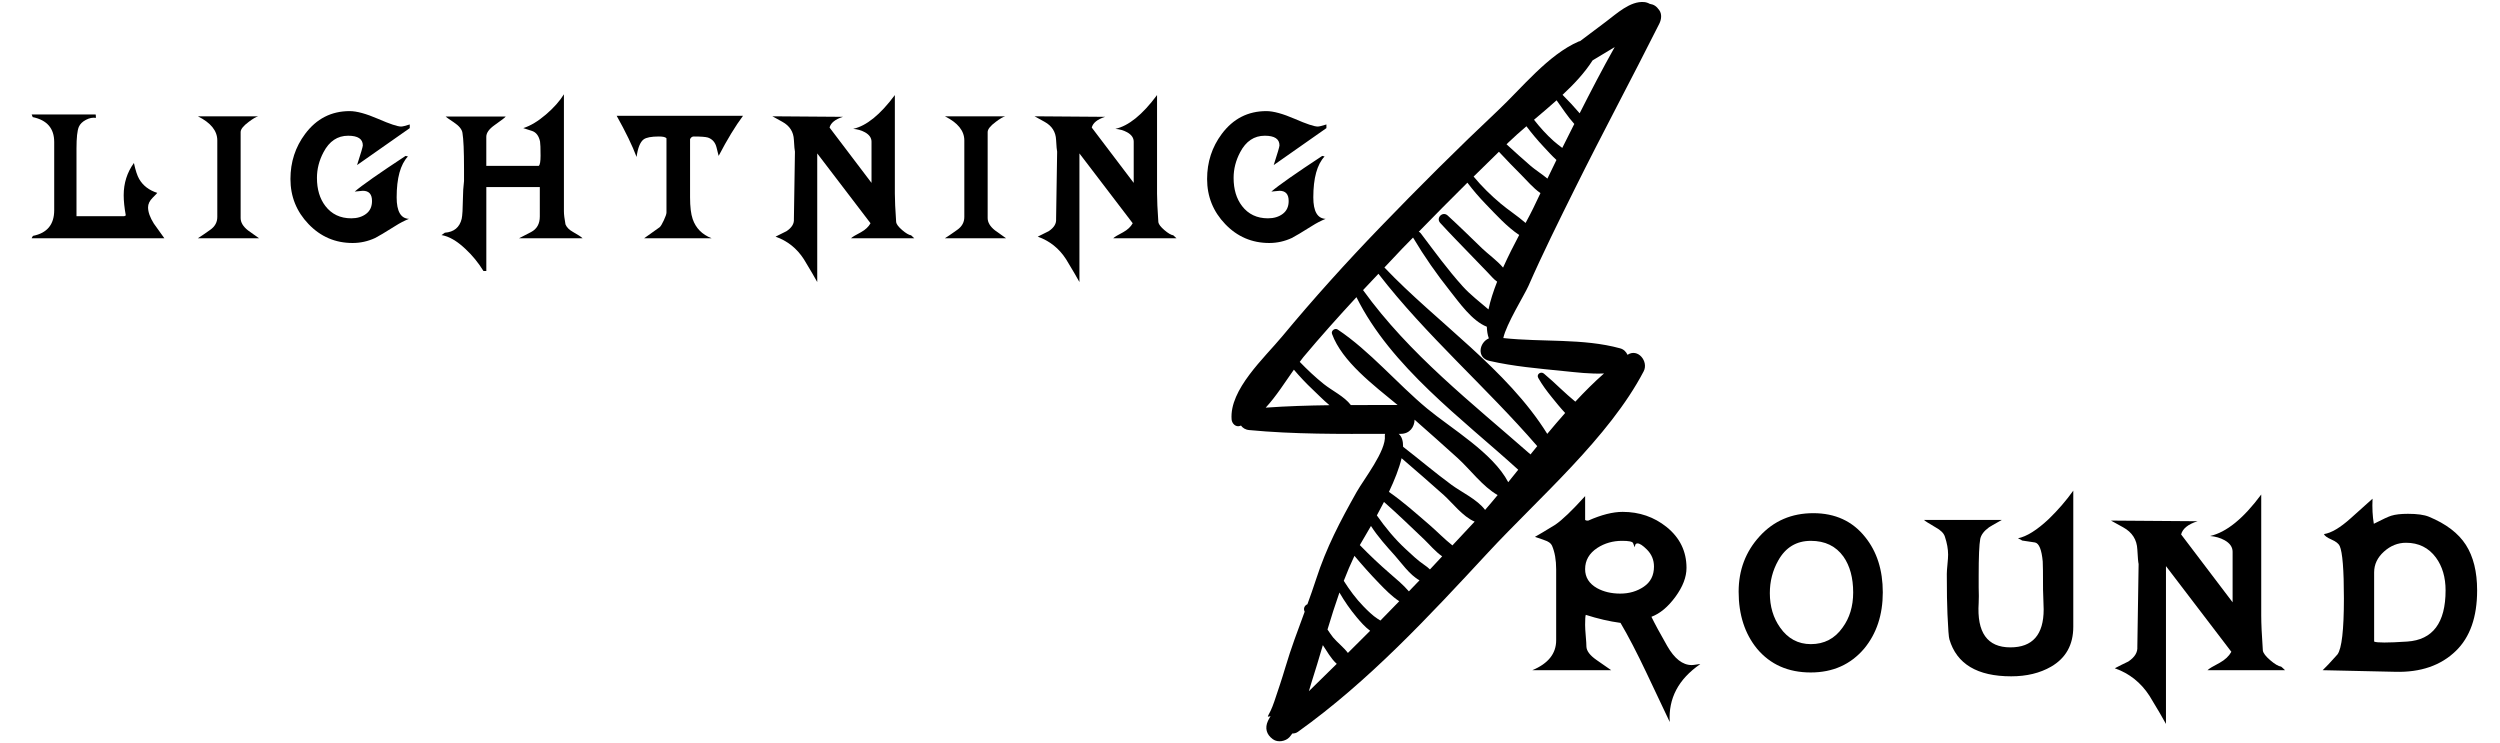 <?xml version="1.0" encoding="utf-8"?>
<!-- Generator: Adobe Illustrator 16.0.0, SVG Export Plug-In . SVG Version: 6.00 Build 0)  -->
<!DOCTYPE svg PUBLIC "-//W3C//DTD SVG 1.1//EN" "http://www.w3.org/Graphics/SVG/1.1/DTD/svg11.dtd">
<svg version="1.1" xmlns="http://www.w3.org/2000/svg" xmlns:xlink="http://www.w3.org/1999/xlink" x="0px" y="0px"
	 width="209.759px" height="62.361px" viewBox="0 0 209.759 62.361" enable-background="new 0 0 209.759 62.361"
	 xml:space="preserve">
<g id="Layer_1">
</g>
<g id="Blindman">
</g>
<g id="Compliments">
</g>
<g id="HAT">
</g>
<g id="speech">
</g>
<g id="TREX_ARMS">
</g>
<g id="slim_shady">
</g>
<g id="TIMEOUT">
</g>
<g id="Truth_or_Dare">
</g>
<g id="ARM_WRESTLE">
</g>
<g id="musical_chairs">
</g>
<g id="never_have_i_ever">
</g>
<g id="Trivia">
</g>
<g id="Drink_Pulling">
</g>
<g id="Sharing_is_Caring">
</g>
<g id="Not_It">
</g>
<g id="Cocktail_of_Doom">
</g>
<g id="Heads_up">
</g>
<g id="Archenemy">
</g>
<g id="battle_of_the_sexes">
</g>
<g id="one_must_drink">
</g>
<g id="rainbow_connection">
	<g id="Layer_95">
	</g>
</g>
<g id="social_drinking">
</g>
<g id="Spin_the_bottle">
</g>
<g id="accents">
</g>
<g id="Slap">
</g>
<g id="down_the_hatch">
</g>
<g id="rubiks_cube">
</g>
<g id="bar_tender">
</g>
<g id="codenames">
</g>
<g id="hand_switch">
</g>
<g id="make_a_rule">
</g>
<g id="no_guts_no_glory">
</g>
<g id="pass">
</g>
<g id="santa">
</g>
<g id="snake_eyes">
</g>
<g id="lightning_round">
	<g>
		<path d="M13.789,19.989H2.657c0.015-0.045,0.051-0.111,0.11-0.199c1.188-0.234,1.781-0.953,1.781-2.154v-5.721
			c0-1.145-0.602-1.84-1.804-2.09L2.657,9.604h5.368c0.014,0.029,0.021,0.125,0.021,0.287c-0.264-0.045-0.543,0.01-0.836,0.164
			s-0.491,0.35-0.594,0.584c-0.132,0.307-0.198,0.916-0.198,1.824v5.678h4.004l0.132-0.066c-0.117-0.646-0.176-1.211-0.176-1.695
			c0-1.012,0.286-1.914,0.858-2.705c0.132,0.615,0.278,1.064,0.439,1.342c0.323,0.559,0.829,0.945,1.519,1.166
			c0,0.016-0.129,0.15-0.385,0.406c-0.257,0.258-0.386,0.525-0.386,0.805c0,0.395,0.161,0.85,0.484,1.363
			C12.938,18.8,13.231,19.212,13.789,19.989z"/>
		<path d="M21.73,19.989h-5.126c0.234-0.146,0.579-0.381,1.034-0.705c0.396-0.277,0.594-0.637,0.594-1.078v-6.424
			c0-0.807-0.542-1.48-1.628-2.023h5.061c-0.176,0.045-0.44,0.197-0.792,0.463c-0.455,0.336-0.683,0.623-0.683,0.857v7.215
			c0,0.367,0.206,0.713,0.616,1.035L21.73,19.989z"/>
		<path d="M34.381,10.749l-4.423,3.102c0.323-0.996,0.484-1.547,0.484-1.65c0-0.541-0.411-0.813-1.232-0.813
			c-0.895,0-1.584,0.461-2.067,1.385c-0.367,0.689-0.55,1.408-0.55,2.156c0,0.953,0.234,1.738,0.704,2.354
			c0.527,0.689,1.254,1.035,2.178,1.035c0.498,0,0.913-0.125,1.243-0.375c0.33-0.248,0.495-0.607,0.495-1.078
			c0-0.572-0.257-0.857-0.771-0.857c-0.073,0-0.187,0.012-0.341,0.033s-0.268,0.033-0.341,0.033
			c0.615-0.529,2.038-1.525,4.268-2.992l0.198,0.043c-0.631,0.676-0.946,1.82-0.946,3.434c0,1.172,0.345,1.773,1.034,1.803
			c-0.396,0.162-0.777,0.359-1.144,0.594c-0.866,0.543-1.431,0.881-1.694,1.012c-0.602,0.279-1.232,0.42-1.893,0.42
			c-1.451,0-2.684-0.529-3.695-1.586c-1.013-1.055-1.519-2.316-1.519-3.783c0-1.422,0.411-2.684,1.232-3.783
			c0.953-1.277,2.2-1.914,3.74-1.914c0.586,0,1.378,0.217,2.376,0.648c0.997,0.434,1.643,0.648,1.936,0.648
			c0.117,0,0.359-0.059,0.727-0.176V10.749z"/>
		<path d="M48.878,19.989h-5.324c0.178-0.088,0.513-0.26,1.003-0.518c0.49-0.256,0.735-0.693,0.735-1.309v-2.465h-4.488v7.041h-0.24
			c-0.423-0.689-0.927-1.307-1.51-1.848c-0.714-0.676-1.385-1.064-2.012-1.166c0.028-0.029,0.123-0.096,0.282-0.199
			c0.769-0.059,1.239-0.447,1.413-1.166c0.058-0.248,0.094-0.857,0.108-1.826c0-0.395,0.029-0.842,0.088-1.342v-1.012
			c0-1.51-0.044-2.521-0.132-3.035c-0.044-0.295-0.286-0.588-0.726-0.881c-0.44-0.293-0.668-0.455-0.683-0.484h5.038
			c-0.044,0.074-0.359,0.316-0.945,0.727c-0.455,0.322-0.683,0.645-0.683,0.969v2.441h4.4c0.103-0.074,0.153-0.359,0.153-0.857
			c0-0.617-0.015-1.014-0.044-1.189c-0.103-0.469-0.322-0.762-0.659-0.879c-0.265-0.088-0.514-0.168-0.748-0.242
			c0.601-0.191,1.231-0.568,1.892-1.133s1.166-1.133,1.518-1.705v5.631c0-0.146,0,0.625,0,2.311v1.871
			c0,0.264,0.044,0.631,0.131,1.1c0.101,0.25,0.311,0.461,0.629,0.637C48.494,19.696,48.762,19.872,48.878,19.989z"/>
		<path d="M62.343,9.714c-0.646,0.867-1.327,1.988-2.046,3.367l-0.176-0.705c-0.103-0.424-0.345-0.703-0.726-0.836
			c-0.206-0.059-0.602-0.088-1.188-0.088c-0.132,0-0.234,0.074-0.308,0.221v4.885c0,0.791,0.073,1.4,0.22,1.824
			c0.264,0.764,0.792,1.299,1.584,1.607h-5.654c0.322-0.221,0.756-0.529,1.298-0.924c0.089-0.074,0.206-0.268,0.353-0.584
			c0.146-0.314,0.22-0.531,0.22-0.648v-6.227c-0.073-0.102-0.286-0.154-0.638-0.154c-0.631,0-1.056,0.082-1.276,0.242
			c-0.293,0.221-0.491,0.713-0.594,1.475c-0.352-0.939-0.909-2.09-1.672-3.455H62.343z"/>
		<path d="M76.709,19.989h-5.302c0.103-0.104,0.382-0.271,0.838-0.508c0.368-0.205,0.633-0.455,0.795-0.75l-4.471-5.859v10.791
			c-0.206-0.383-0.58-1.02-1.122-1.914c-0.587-0.91-1.379-1.541-2.376-1.893c0.308-0.16,0.616-0.314,0.924-0.461
			c0.44-0.295,0.646-0.631,0.616-1.014l0.088-5.652c-0.029-0.117-0.059-0.447-0.088-0.99c-0.029-0.676-0.353-1.182-0.968-1.518
			l-0.836-0.463l5.918,0.045c-0.646,0.205-1.02,0.506-1.122,0.9l3.52,4.643v-3.455c0-0.322-0.184-0.586-0.55-0.791
			c-0.294-0.162-0.624-0.256-0.99-0.287c1.114-0.248,2.28-1.193,3.498-2.836v8.271c0,0.543,0.036,1.342,0.11,2.398
			c0.029,0.176,0.197,0.395,0.506,0.66c0.308,0.264,0.557,0.41,0.748,0.439C76.504,19.79,76.592,19.872,76.709,19.989z"/>
		<path d="M84.408,19.989h-5.126c0.234-0.146,0.579-0.381,1.034-0.705c0.396-0.277,0.594-0.637,0.594-1.078v-6.424
			c0-0.807-0.542-1.48-1.628-2.023h5.061c-0.176,0.045-0.44,0.197-0.792,0.463c-0.455,0.336-0.683,0.623-0.683,0.857v7.215
			c0,0.367,0.206,0.713,0.616,1.035L84.408,19.989z"/>
		<path d="M98.708,19.989h-5.302c0.103-0.104,0.382-0.271,0.838-0.508c0.368-0.205,0.633-0.455,0.795-0.75l-4.471-5.859v10.791
			c-0.206-0.383-0.58-1.02-1.122-1.914c-0.587-0.91-1.379-1.541-2.376-1.893c0.308-0.16,0.616-0.314,0.924-0.461
			c0.44-0.295,0.646-0.631,0.616-1.014l0.088-5.652c-0.029-0.117-0.059-0.447-0.088-0.99c-0.029-0.676-0.353-1.182-0.968-1.518
			l-0.836-0.463l5.918,0.045c-0.646,0.205-1.02,0.506-1.122,0.9l3.52,4.643v-3.455c0-0.322-0.184-0.586-0.55-0.791
			c-0.294-0.162-0.624-0.256-0.99-0.287c1.114-0.248,2.28-1.193,3.498-2.836v8.271c0,0.543,0.036,1.342,0.11,2.398
			c0.029,0.176,0.197,0.395,0.506,0.66c0.308,0.264,0.557,0.41,0.748,0.439C98.503,19.79,98.591,19.872,98.708,19.989z"/>
		<path d="M111.292,10.749l-4.423,3.102c0.323-0.996,0.484-1.547,0.484-1.65c0-0.541-0.411-0.813-1.232-0.813
			c-0.895,0-1.584,0.461-2.067,1.385c-0.367,0.689-0.55,1.408-0.55,2.156c0,0.953,0.234,1.738,0.704,2.354
			c0.527,0.689,1.254,1.035,2.178,1.035c0.498,0,0.913-0.125,1.243-0.375c0.33-0.248,0.495-0.607,0.495-1.078
			c0-0.572-0.257-0.857-0.771-0.857c-0.073,0-0.187,0.012-0.341,0.033s-0.268,0.033-0.341,0.033
			c0.615-0.529,2.038-1.525,4.268-2.992l0.198,0.043c-0.631,0.676-0.946,1.82-0.946,3.434c0,1.172,0.345,1.773,1.034,1.803
			c-0.396,0.162-0.777,0.359-1.144,0.594c-0.866,0.543-1.431,0.881-1.694,1.012c-0.602,0.279-1.232,0.42-1.893,0.42
			c-1.451,0-2.684-0.529-3.695-1.586c-1.013-1.055-1.519-2.316-1.519-3.783c0-1.422,0.411-2.684,1.232-3.783
			c0.953-1.277,2.2-1.914,3.74-1.914c0.586,0,1.378,0.217,2.376,0.648c0.997,0.434,1.643,0.648,1.936,0.648
			c0.117,0,0.359-0.059,0.727-0.176V10.749z"/>
	</g>
	<g>
		<path d="M132.154,15.797c2.299-4.63,4.746-9.184,7.065-13.803c0.173-0.341,0.24-0.805,0-1.14
			c-0.237-0.333-0.447-0.475-0.805-0.533c-0.138-0.08-0.294-0.133-0.464-0.148c-1.173-0.104-2.322,0.987-3.206,1.647
			c-0.724,0.541-1.443,1.088-2.167,1.628c-0.038,0.013-0.075,0.015-0.112,0.03c-2.573,1.116-4.761,3.893-6.782,5.793
			c-3.365,3.167-6.636,6.431-9.845,9.756c-2.857,2.961-5.614,6.011-8.241,9.179c-1.518,1.829-4.455,4.479-4.261,6.985
			c0.026,0.342,0.345,0.675,0.715,0.544c0.023-0.008,0.045-0.024,0.069-0.033c0.141,0.198,0.363,0.351,0.688,0.382
			c3.777,0.36,7.61,0.325,11.409,0.318c-0.019,0.048-0.029,0.098-0.024,0.15c0.137,1.248-1.773,3.672-2.367,4.728
			c-1.389,2.472-2.53,4.633-3.407,7.338c-0.227,0.7-0.472,1.392-0.723,2.082c-0.205,0.079-0.36,0.32-0.246,0.587
			c0.006,0.012,0.012,0.022,0.018,0.034c-0.572,1.552-1.157,3.096-1.624,4.679c-0.284,0.964-0.608,1.917-0.929,2.868
			c-0.435,1.287-0.781,1.345-0.308,1.216c-0.075,0.135-0.161,0.263-0.222,0.405c-0.273,0.597-0.128,1.139,0.4,1.523
			c0.01,0.007,0.021,0.015,0.032,0.022c0.391,0.285,1.051,0.168,1.367-0.177c0.089-0.097,0.166-0.208,0.246-0.316
			c0.154,0.004,0.314-0.026,0.471-0.139c5.932-4.234,11.009-9.708,15.942-15.031c4.239-4.572,10.166-9.662,13.066-15.215
			c0.43-0.822-0.48-1.97-1.355-1.386c-0.114-0.248-0.311-0.459-0.609-0.541c-3.125-0.86-6.557-0.509-9.812-0.865
			c0.232-1.145,1.781-3.629,2.106-4.369C129.455,21.226,130.809,18.508,132.154,15.797z M133.624,5.066
			c0.622-0.365,1.239-0.738,1.855-1.116c-1.026,1.824-1.993,3.685-2.94,5.556c-0.456-0.535-0.939-1.055-1.436-1.549
			C132.074,7.052,132.965,6.101,133.624,5.066z M130.604,8.416c0.484,0.67,0.939,1.381,1.485,1.984
			c-0.335,0.671-0.679,1.337-1.009,2.011c-0.246-0.188-0.496-0.376-0.727-0.581c-0.6-0.536-1.145-1.144-1.645-1.781
			C129.339,9.516,129.982,8.974,130.604,8.416z M126.553,11.96c0.47-0.455,0.987-0.909,1.52-1.366
			c0.448,0.596,0.926,1.168,1.438,1.713c0.336,0.359,0.692,0.758,1.08,1.116c-0.253,0.521-0.507,1.04-0.757,1.562
			c-0.464-0.386-1.009-0.723-1.394-1.056c-0.688-0.595-1.364-1.206-2.037-1.822C126.452,12.059,126.501,12.009,126.553,11.96z
			 M106.197,34.203c0.877-0.949,1.622-2.136,2.364-3.186c0.497,0.583,1.021,1.143,1.586,1.673c0.39,0.363,0.879,0.878,1.401,1.308
			C109.762,34.022,107.975,34.075,106.197,34.203z M109.82,57.994c0.066-0.233,0.133-0.461,0.201-0.675
			c0.336-1.033,0.651-2.107,0.971-3.191c0.003,0.003,0.006,0.008,0.008,0.013c0.307,0.458,0.681,1.137,1.159,1.558
			C111.382,56.465,110.604,57.231,109.82,57.994z M113.093,54.784c-0.355-0.474-0.903-0.895-1.241-1.301
			c-0.172-0.207-0.314-0.441-0.47-0.664c0.313-1.043,0.643-2.083,1.001-3.103c0.425,0.735,0.91,1.435,1.461,2.091
			c0.3,0.357,0.681,0.799,1.116,1.118C114.338,53.546,113.718,54.167,113.093,54.784z M115.821,52.066
			c-0.077-0.047-0.151-0.094-0.229-0.144c-0.444-0.284-0.826-0.672-1.194-1.047c-0.63-0.644-1.166-1.378-1.651-2.14
			c0.274-0.72,0.574-1.418,0.896-2.098c0.669,0.797,1.361,1.574,2.086,2.321c0.536,0.553,1.044,1.073,1.673,1.487
			C116.873,50.985,116.353,51.532,115.821,52.066z M118.21,49.618c-0.47-0.551-1.052-1.031-1.618-1.522
			c-0.867-0.75-1.699-1.539-2.498-2.361c0.198-0.342,0.541-0.915,0.935-1.604c0.575,0.895,1.313,1.714,2.003,2.479
			c0.478,0.529,1.252,1.646,2.07,2.08C118.804,48.998,118.509,49.31,118.21,49.618z M119.978,47.778
			c-0.141-0.139-0.297-0.26-0.468-0.377c-0.559-0.377-1.059-0.862-1.553-1.317c-0.917-0.846-1.718-1.816-2.434-2.839
			c0.198-0.361,0.399-0.742,0.598-1.131c1.16,1.019,2.27,2.098,3.389,3.161c0.402,0.383,0.917,1.006,1.493,1.403
			C120.658,47.043,120.323,47.416,119.978,47.778z M121.862,45.762c-0.644-0.506-1.339-1.22-1.929-1.727
			c-1.106-0.949-2.196-1.933-3.396-2.763c0.468-0.988,0.862-1.979,1.062-2.826c1.188,1.023,2.375,2.048,3.542,3.093
			c0.693,0.62,1.602,1.819,2.588,2.226C123.111,44.436,122.486,45.097,121.862,45.762z M124.604,42.784
			c-0.652-0.876-1.998-1.503-2.807-2.098c-1.39-1.021-2.709-2.143-4.073-3.2c0.005-0.472-0.096-0.856-0.37-1.085
			c0.056,0,0.111,0,0.167,0c0.771,0.002,1.157-0.59,1.167-1.188c1.208,1.069,2.423,2.135,3.616,3.222
			c1.074,0.978,2.084,2.38,3.353,3.104C125.306,41.963,124.956,42.382,124.604,42.784z M126.545,40.457
			c-1.277-2.454-4.793-4.509-6.802-6.176c-2.497-2.071-4.828-4.854-7.508-6.633c-0.228-0.151-0.569,0.1-0.475,0.365
			c0.844,2.32,3.479,4.295,5.503,5.967c-1.304,0.002-2.611,0.001-3.922,0.006c-0.539-0.718-1.573-1.206-2.269-1.762
			c-0.714-0.57-1.381-1.203-2.019-1.861c0.101-0.131,0.2-0.275,0.302-0.397c1.437-1.716,2.935-3.386,4.456-5.033
			c2.891,5.838,8.867,10.199,13.568,14.474c0.002,0.001,0.004,0.001,0.007,0.003C127.105,39.761,126.825,40.11,126.545,40.457z
			 M128.414,38.128c-4.951-4.347-10.167-8.405-14.049-13.788c0.428-0.46,0.861-0.911,1.291-1.368
			c3.978,5.156,9.053,9.521,13.324,14.461C128.793,37.665,128.601,37.896,128.414,38.128z M131.141,31.129
			c1.169,0.117,2.305,0.26,3.441,0.206c-0.829,0.729-1.629,1.529-2.406,2.366c-0.42-0.354-0.836-0.714-1.238-1.096
			c-0.463-0.438-0.914-0.854-1.399-1.259c-0.255-0.213-0.649,0.053-0.473,0.366c0.333,0.586,0.712,1.094,1.141,1.624
			c0.342,0.423,0.714,0.887,1.115,1.314c-0.507,0.575-1.009,1.157-1.502,1.753c-3.37-5.423-9.294-9.366-13.662-13.96
			c0.501-0.531,0.999-1.067,1.504-1.595c0.296-0.309,0.602-0.608,0.898-0.916c0.002,0.003,0.002,0.006,0.004,0.009
			c0.935,1.574,1.983,3.069,3.122,4.502c0.746,0.939,1.831,2.492,3.064,2.971c0.013,0.354,0.06,0.687,0.17,0.975
			c-0.819,0.353-1.043,1.641,0.047,1.89C126.99,30.743,129.08,30.92,131.141,31.129z M126.113,22.452
			c-0.513-0.605-1.278-1.147-1.76-1.613c-0.957-0.925-1.906-1.858-2.889-2.758c-0.42-0.385-1.008,0.203-0.623,0.624
			c0.829,0.906,1.69,1.783,2.544,2.667c0.484,0.501,0.967,1.002,1.45,1.502c0.264,0.271,0.487,0.557,0.78,0.758
			c-0.313,0.799-0.573,1.593-0.726,2.33c-0.727-0.631-1.504-1.208-2.164-1.94c-1.267-1.405-2.384-2.945-3.522-4.454
			c-0.047-0.063-0.104-0.099-0.164-0.124c1.348-1.386,2.711-2.756,4.081-4.117c0.478,0.635,0.997,1.236,1.556,1.813
			c0.798,0.824,1.76,1.893,2.789,2.576C127.03,20.541,126.55,21.48,126.113,22.452z M125.891,17.064
			c-0.815-0.687-1.572-1.432-2.25-2.249c0.705-0.696,1.414-1.39,2.124-2.082c0.623,0.667,1.253,1.327,1.902,1.969
			c0.417,0.411,0.974,1.086,1.584,1.499c-0.203,0.427-0.41,0.854-0.612,1.28c-0.145,0.304-0.371,0.728-0.637,1.226
			C127.334,18.121,126.553,17.624,125.891,17.064z"/>
	</g>
	<g>
		<path d="M142.663,55.72c-1.836,1.26-2.691,2.88-2.565,4.859l-1.943-4.104c-0.811-1.71-1.539-3.114-2.188-4.212
			c-0.936-0.126-1.908-0.352-2.916-0.675c-0.036,0.107-0.054,0.387-0.054,0.837c0,0.216,0.018,0.531,0.054,0.944
			c0.036,0.415,0.055,0.712,0.055,0.892c0.018,0.36,0.297,0.729,0.837,1.106l1.242,0.864h-6.615
			c1.332-0.557,1.998-1.393,1.998-2.507v-5.955c0-0.791-0.117-1.455-0.352-1.995c-0.09-0.197-0.306-0.35-0.647-0.458
			c-0.234-0.09-0.495-0.18-0.783-0.27c0.325-0.18,0.896-0.521,1.712-1.024c0.58-0.395,1.413-1.194,2.5-2.398v1.999
			c0.071,0.054,0.161,0.071,0.27,0.054c1.094-0.486,2.055-0.729,2.879-0.729c1.4,0,2.629,0.423,3.688,1.27
			c1.111,0.9,1.668,2.043,1.668,3.429c0,0.774-0.311,1.584-0.932,2.43c-0.621,0.847-1.291,1.404-2.011,1.674
			c0.27,0.559,0.71,1.373,1.322,2.444c0.612,1.07,1.296,1.606,2.053,1.606c0.09,0,0.216-0.014,0.378-0.041
			C142.474,55.733,142.591,55.72,142.663,55.72z M138.775,47.538c0-0.558-0.198-1.034-0.595-1.431
			c-0.342-0.342-0.603-0.513-0.782-0.513c-0.091,0-0.153,0.036-0.189,0.107c-0.036,0.126-0.054,0.198-0.054,0.216
			c-0.036-0.107-0.081-0.225-0.135-0.351c-0.055-0.126-0.36-0.188-0.918-0.188c-0.774,0-1.468,0.198-2.079,0.594
			c-0.685,0.45-1.026,1.044-1.026,1.782c0,0.684,0.333,1.215,0.999,1.593c0.558,0.306,1.206,0.459,1.944,0.459
			c0.756,0,1.417-0.193,1.984-0.581C138.491,48.839,138.775,48.276,138.775,47.538z"/>
		<path d="M157.973,49.698c0,1.891-0.522,3.466-1.566,4.726c-1.134,1.332-2.628,1.998-4.481,1.998c-1.89,0-3.394-0.666-4.509-1.998
			c-1.026-1.26-1.539-2.854-1.539-4.779c0-1.818,0.589-3.37,1.769-4.657c1.179-1.287,2.677-1.931,4.495-1.931
			c1.836,0,3.285,0.666,4.347,1.998C157.478,46.278,157.973,47.826,157.973,49.698z M155.488,49.712c0-1.228-0.271-2.23-0.813-3.006
			c-0.633-0.885-1.545-1.327-2.737-1.327c-1.211,0-2.124,0.551-2.738,1.651c-0.47,0.831-0.704,1.742-0.704,2.735
			c0,1.12,0.289,2.086,0.867,2.898c0.65,0.921,1.509,1.382,2.575,1.382c1.12,0,2.005-0.461,2.656-1.382
			C155.19,51.852,155.488,50.868,155.488,49.712z"/>
		<path d="M173.956,41.166v11.422c0,1.512-0.621,2.628-1.863,3.348c-0.936,0.54-2.052,0.81-3.348,0.81
			c-2.845,0-4.572-1.034-5.184-3.104c-0.055-0.162-0.108-0.864-0.162-2.106c-0.036-0.773-0.055-1.898-0.055-3.375
			c0-0.18,0.019-0.449,0.055-0.81c0.035-0.36,0.054-0.63,0.054-0.811c0-0.468-0.09-0.972-0.27-1.512
			c-0.091-0.288-0.352-0.549-0.783-0.783c-0.559-0.323-0.883-0.53-0.973-0.621h6.534c-0.647,0.36-1.007,0.567-1.077,0.621
			c-0.42,0.307-0.665,0.631-0.735,0.973c-0.088,0.468-0.131,1.503-0.131,3.104c0,0.126,0,0.45,0,0.972
			c0.018,0.522,0.018,0.955,0,1.297c-0.162,2.483,0.724,3.726,2.659,3.726c1.863,0,2.794-1.062,2.794-3.186
			c0-0.181-0.009-0.455-0.026-0.824c-0.019-0.368-0.027-0.644-0.027-0.823c0-1.368-0.009-2.16-0.026-2.376
			c-0.091-0.989-0.307-1.521-0.648-1.593c-0.198-0.036-0.559-0.09-1.08-0.162c-0.036-0.036-0.153-0.099-0.351-0.189
			c0.729-0.144,1.592-0.684,2.589-1.62C172.666,42.805,173.352,42.013,173.956,41.166z"/>
		<path d="M191.722,56.232h-6.507c0.126-0.126,0.469-0.334,1.029-0.623c0.451-0.252,0.775-0.559,0.975-0.92l-5.487-7.19v13.242
			c-0.252-0.468-0.711-1.251-1.377-2.349c-0.72-1.116-1.691-1.891-2.916-2.322c0.378-0.197,0.757-0.387,1.135-0.566
			c0.54-0.36,0.792-0.774,0.756-1.242l0.107-6.939c-0.036-0.144-0.071-0.549-0.107-1.215c-0.036-0.828-0.433-1.448-1.188-1.863
			l-1.025-0.566l7.263,0.054c-0.792,0.252-1.251,0.621-1.377,1.107l4.32,5.695v-4.238c0-0.396-0.226-0.72-0.676-0.972
			c-0.36-0.198-0.765-0.314-1.215-0.352c1.368-0.306,2.799-1.467,4.293-3.482v10.152c0,0.666,0.045,1.646,0.136,2.942
			c0.035,0.217,0.242,0.486,0.62,0.811s0.685,0.504,0.918,0.54C191.47,55.989,191.577,56.089,191.722,56.232z"/>
		<path d="M207.84,49.536c0,2.232-0.594,3.925-1.782,5.076c-1.26,1.225-2.952,1.81-5.076,1.755l-6.102-0.135
			c0.252-0.233,0.665-0.675,1.242-1.323c0.359-0.485,0.54-2.052,0.54-4.698c0-2.411-0.118-3.878-0.352-4.4
			c-0.09-0.198-0.319-0.378-0.688-0.54s-0.58-0.314-0.635-0.459c0.612-0.09,1.359-0.531,2.241-1.323l1.836-1.646
			c-0.036,0.773,0,1.476,0.108,2.105c0.737-0.378,1.224-0.603,1.458-0.675c0.342-0.108,0.81-0.162,1.403-0.162
			c0.774,0,1.359,0.081,1.756,0.243c1.439,0.594,2.475,1.382,3.104,2.362C207.524,46.697,207.84,47.971,207.84,49.536z
			 M205.193,49.536c0-1.098-0.27-2.016-0.81-2.754c-0.612-0.827-1.449-1.242-2.511-1.242c-0.685,0-1.301,0.248-1.85,0.743
			c-0.55,0.495-0.824,1.075-0.824,1.741v5.805c0.217,0.108,1.144,0.108,2.781,0C204.122,53.686,205.193,52.255,205.193,49.536z"/>
	</g>
</g>
<g id="Bro">
</g>
<g id="LeastDrunk">
</g>
<g id="Know_It_All">
	<g id="Layer_94">
	</g>
</g>
<g id="EyeContact">
</g>
<g id="UnderGuesser">
</g>
<g id="GodSaveTheQUeen">
</g>
<g id="Ghost">
</g>
<g id="Fortune_Teller">
</g>
<g id="DrinkSwap">
</g>
<g id="DickTator">
</g>
<g id="_x34_Eyes">
</g>
<g id="BabyTalk">
</g>
<g id="Backseat_Driver">
</g>
<g id="BAtman">
</g>
<g id="bodyguard">
</g>
<g id="BuckleUp">
</g>
<g id="RockPaperScissors">
</g>
<g id="Roger_Roger">
</g>
<g id="RoyaleWe">
</g>
<g id="Skip">
</g>
<g id="SwineRules">
</g>
<g id="Touchy_Feeley">
</g>
<g id="Wasted_Education">
</g>
<g id="Layer_86">
</g>
<g id="PointOfNoReturn">
</g>
<g id="Pirate">
</g>
<g id="Thief">
</g>
<g id="DepthPerception">
</g>
<g id="Narcissist">
</g>
<g id="MammaBird">
</g>
<g id="Staringcontest">
</g>
<g id="Cartwheel">
</g>
<g id="Censored">
</g>
<g id="Depersonalization">
</g>
<g id="threeman">
</g>
<g id="_x32__truths_and_a_lie">
</g>
<g id="cray_cray_cat_lady">
</g>
<g id="siblings">
</g>
<g id="later">
</g>
<g id="waterfall">
</g>
<g id="cheers">
</g>
<g id="rhyme">
</g>
<g id="categories">
</g>
<g id="tits">
</g>
<g id="dicks">
</g>
<g id="questions">
</g>
<g id="double_hands">
</g>
<g id="rewind">
</g>
<g id="Cryptkeeper">
</g>
<g id="Take_2_and_Redo">
</g>
<g id="Embryo">
</g>
<g id="I_am_Groot">
</g>
<g id="Mini_Me">
</g>
<g id="Ditto_1_">
</g>
<g id="reverse">
</g>
<g id="Neighbours">
</g>
<g id="DiddleFinger">
</g>
</svg>
